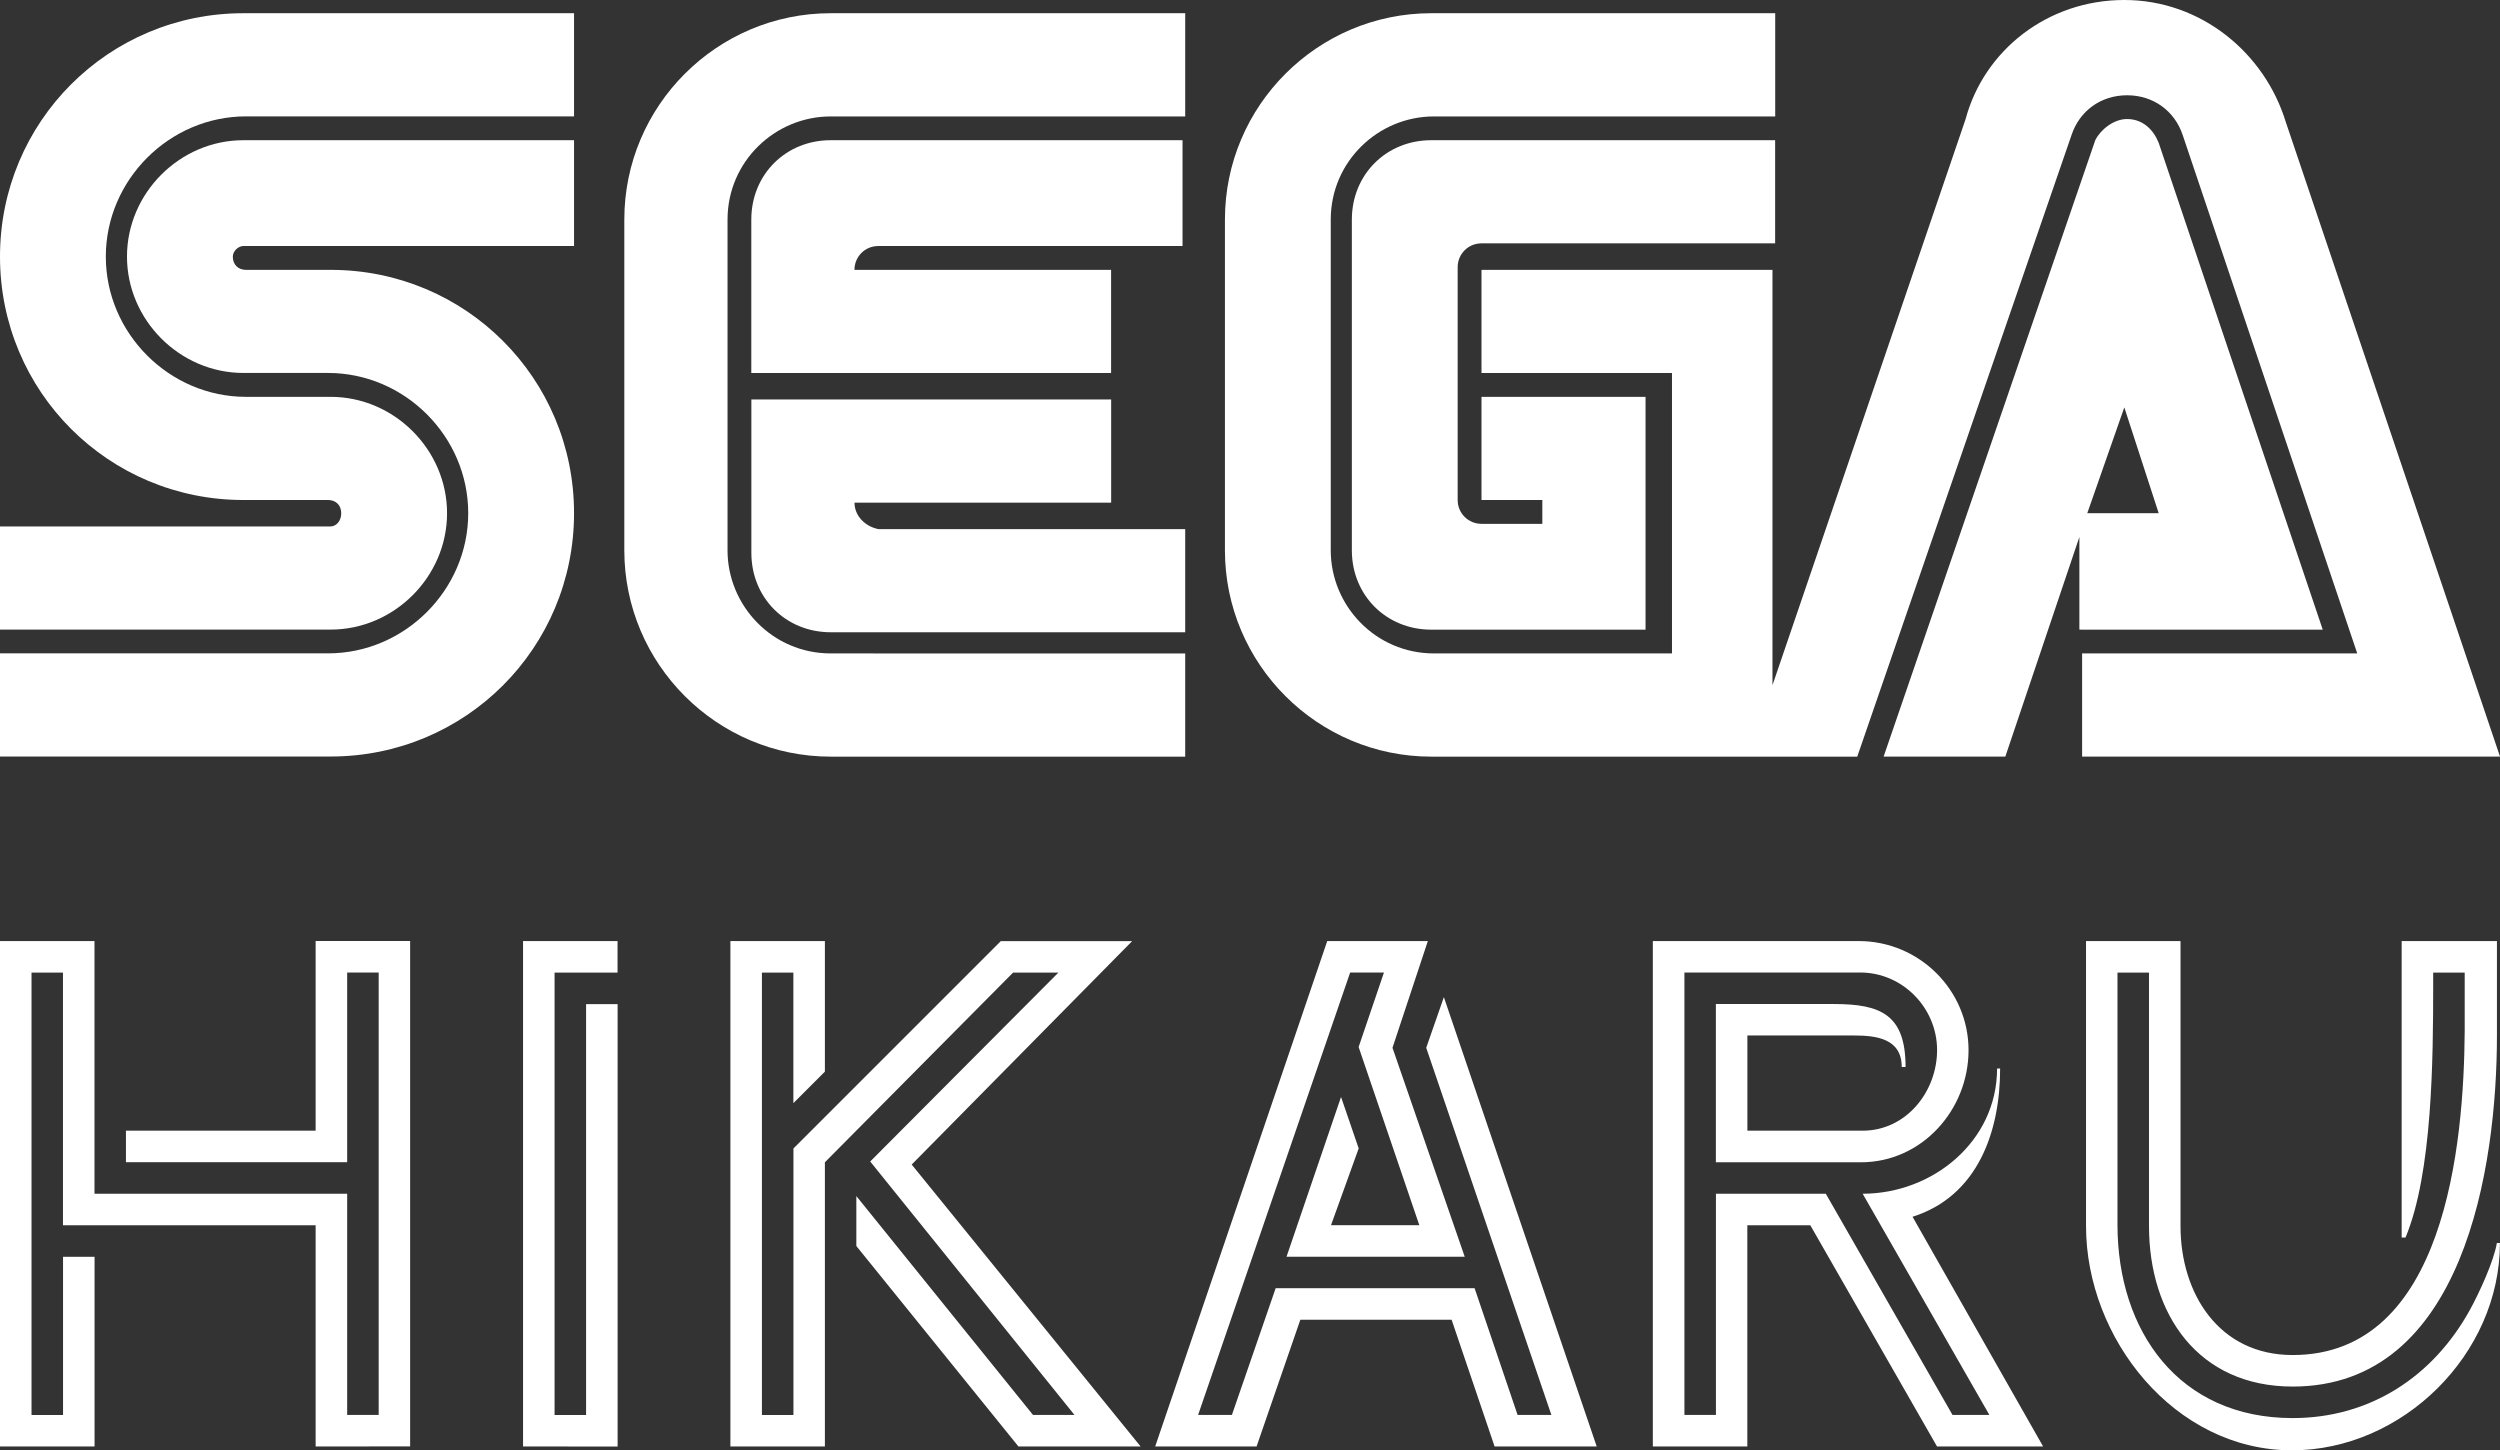 <?xml version="1.0" encoding="utf-8"?>
<!-- Generator: Adobe Illustrator 25.4.1, SVG Export Plug-In . SVG Version: 6.00 Build 0)  -->
<svg version="1.1" id="Layer_1" xmlns="http://www.w3.org/2000/svg" xmlns:xlink="http://www.w3.org/1999/xlink" x="0px" y="0px"
	 viewBox="0 0 3839 2227.1" style="enable-background:new 0 0 3839 2227.1;" xml:space="preserve">
<rect x="0" y="0" width="3839" height="2227.1" fill="#333333" stroke="none"/>
<style type="text/css">
	.st0{fill:#FFFFFF;}
</style>
<g>
	<g>
		<g>
			<g>
				<path class="st0" d="M507.8,808.4H0v158.4h507.8c97.5,0,178.7-81.2,178.7-178.7s-81.2-178.7-178.7-178.7h-130
					c-117.8,0-215.3-97.5-215.3-215.3S260,178.7,377.8,178.7h503.7V20.3H373.7C166.6,20.3,0,186.9,0,394.1s166.6,373.7,373.7,373.7
					h130c12.2,0,20.3,8.1,20.3,20.3C524.1,800.3,515.9,808.4,507.8,808.4z"/>
				<path class="st0" d="M373.7,377.8h507.8V215.3H373.7C276.2,215.3,195,296.5,195,394s81.2,178.7,178.7,178.7h130
					C621.5,572.7,719,670.2,719,788s-97.5,215.3-215.3,215.3H0v158.4h507.8c207.2,0,373.7-166.6,373.7-373.7S715,414.4,507.8,414.4
					h-130c-12.2,0-20.3-8.1-20.3-20.3C357.5,385.9,365.6,377.8,373.7,377.8z"/>
				<path class="st0" d="M2197.8,215.3c-69.1,0-121.9,52.8-121.9,121.9V845c0,69.1,52.8,121.9,121.9,121.9h329.1V609.4H2275v158.4
					h93.4v36.6H2275c-20.3,0-36.6-16.2-36.6-36.6V410.3c0-20.3,16.2-36.6,36.6-36.6h450.9V215.3H2197.8z"/>
				<path class="st0" d="M3197.1,966.9h369.7l-251.9-747.5c-8.1-20.3-24.4-36.6-48.7-36.6c-20.3,0-40.6,16.2-48.7,32.5l-325,946.5
					h186.9l113.7-337.2v142.2L3197.1,966.9L3197.1,966.9z M3262.1,625.6l52.8,162.5h-109.7L3262.1,625.6z"/>
				<path class="st0" d="M3509.9,186.9C3477.4,81.2,3379.9,0,3262.1,0c-117.8,0-215.3,77.2-243.7,182.8l-296.6,869.4V414.4H2275
					v158.4h292.5v430.6h-365.6c-89.4,0-158.4-73.1-158.4-158.4V337.2c0-89.4,73.1-158.4,158.4-158.4H2726V20.3h-528.1
					c-174.7,0-316.9,142.2-316.9,316.9V845c0,174.7,142.2,316.9,316.9,316.9H2852l329.1-954.7c12.2-36.6,44.7-60.9,85.3-60.9
					s73.1,24.4,85.3,60.9l268.1,796.2h-422.5v158.4H3839l0,0L3509.9,186.9z"/>
				<path class="st0" d="M1275.6,1003.4c-89.4,0-158.4-73.1-158.4-158.4V337.2c0-89.4,73.1-158.4,158.4-158.4H1820V20.3h-544.4
					c-174.7,0-316.9,142.2-316.9,316.9V845c0,174.7,142.2,316.9,316.9,316.9H1820v-158.4L1275.6,1003.4L1275.6,1003.4z"/>
				<path class="st0" d="M1312.2,771.9h394.1V613.4h-552.5V849c0,69.1,52.8,121.9,121.9,121.9H1820V812.5h-471.2
					C1328.4,808.4,1312.2,792.2,1312.2,771.9z"/>
				<path class="st0" d="M1706.2,414.4h-394.1c0-20.3,16.2-36.6,36.6-36.6h467.2V215.3h-540.3c-69.1,0-121.9,52.8-121.9,121.9v235.6
					h552.5C1706.2,572.8,1706.2,414.4,1706.2,414.4z"/>
			</g>
		</g>
		<g>
			<path class="st0" d="M484.7,2221.2v-339.7h-388v-388H48.4v679.4h48.4v-243h48.4v291.3H0v-776.1h145.1v388h388v339.7h48.4v-679.4
				h-48.4v291.3H193.4v-48.4h291.3V1445h145.1v776.1L484.7,2221.2L484.7,2221.2z"/>
			<path class="st0" d="M803.2,2221.2v-776.1h145.1v48.4h-96.7v679.4H900v-631h48.4v679.4L803.2,2221.2L803.2,2221.2z"/>
			<path class="st0" d="M1563.9,2221.2L1315,1913.4v-76.7l271.3,336.1h63.7l-313.7-389.2l289-290.1h-69.6l-289,291.3v436.4h-145.1
				v-776.1h145.1v200.5l-48.4,48.4v-200.5H1170v679.4h48.4v-409.3l318.4-318.4h201.7L1400,1788.3l351.5,432.9H1563.9z"/>
			<path class="st0" d="M2295.1,2221.2l-66-194.6h-232.3l-67.2,194.6h-155.7l264.2-776.1h154.5l-54.3,163.9l110.9,320.8h-273.6
				l83.7-245.3l27.1,79l-42.5,117.9h135.6l-93.2-273.6l38.9-114.4h-51.9l-233.5,679.4h51.9l67.2-194.6h305.5l66,194.6h51.9
				L2190.1,1609l27.1-77.8l234.7,690H2295.1z"/>
			<path class="st0" d="M2974.5,2221.2l-194.6-339.7h-96.7v339.7h-145.1v-776.1h316.1c93.2,0,168.7,75.5,168.7,167.5
				s-71.9,172.2-165.1,172.2h-222.9v-243h181.6c71.9,0,109.7,16.5,109.7,96.7h-5.9c0-43.6-38.9-48.4-73.1-48.4h-163.9v146.2h176.9
				c67.2,0,114.4-60.2,114.4-123.8c0-64.9-53.1-119.1-117.9-119.1h-270.1v679.4h48.4v-339.7h168.7l194.6,339.7h56.6l-194.6-339.7
				c107.3,0,206.4-80.2,206.4-192.2h4.7c0,96.7-34.2,195.8-134.5,227.6l200.5,352.7H2974.5z"/>
			<path class="st0" d="M3519.4,2227.1c-180.5,0-316.1-172.2-316.1-344.4v-437.6h145.1v437.6c0,103.8,59,198.1,172.2,198.1
				c234.7,0,263-324.3,264.2-497.7v-89.6h-48.4v17.7c0,115.6-1.2,290.1-42.5,389.2h-5.9v-455.3h146.3v145.1
				c0,201.7-50.7,539-313.7,539c-145.1,0-220.6-110.9-220.6-246.5v-389.2h-48.4v386.9c0,163.9,94.4,297.2,268.9,297.2
				c119.1,0,215.8-63.7,272.4-166.3c14.2-25.9,36.6-74.3,41.3-102.6h4.7C3839,2079.7,3689.2,2227.1,3519.4,2227.1z"/>
		</g>
	</g>
</g>
</svg>
